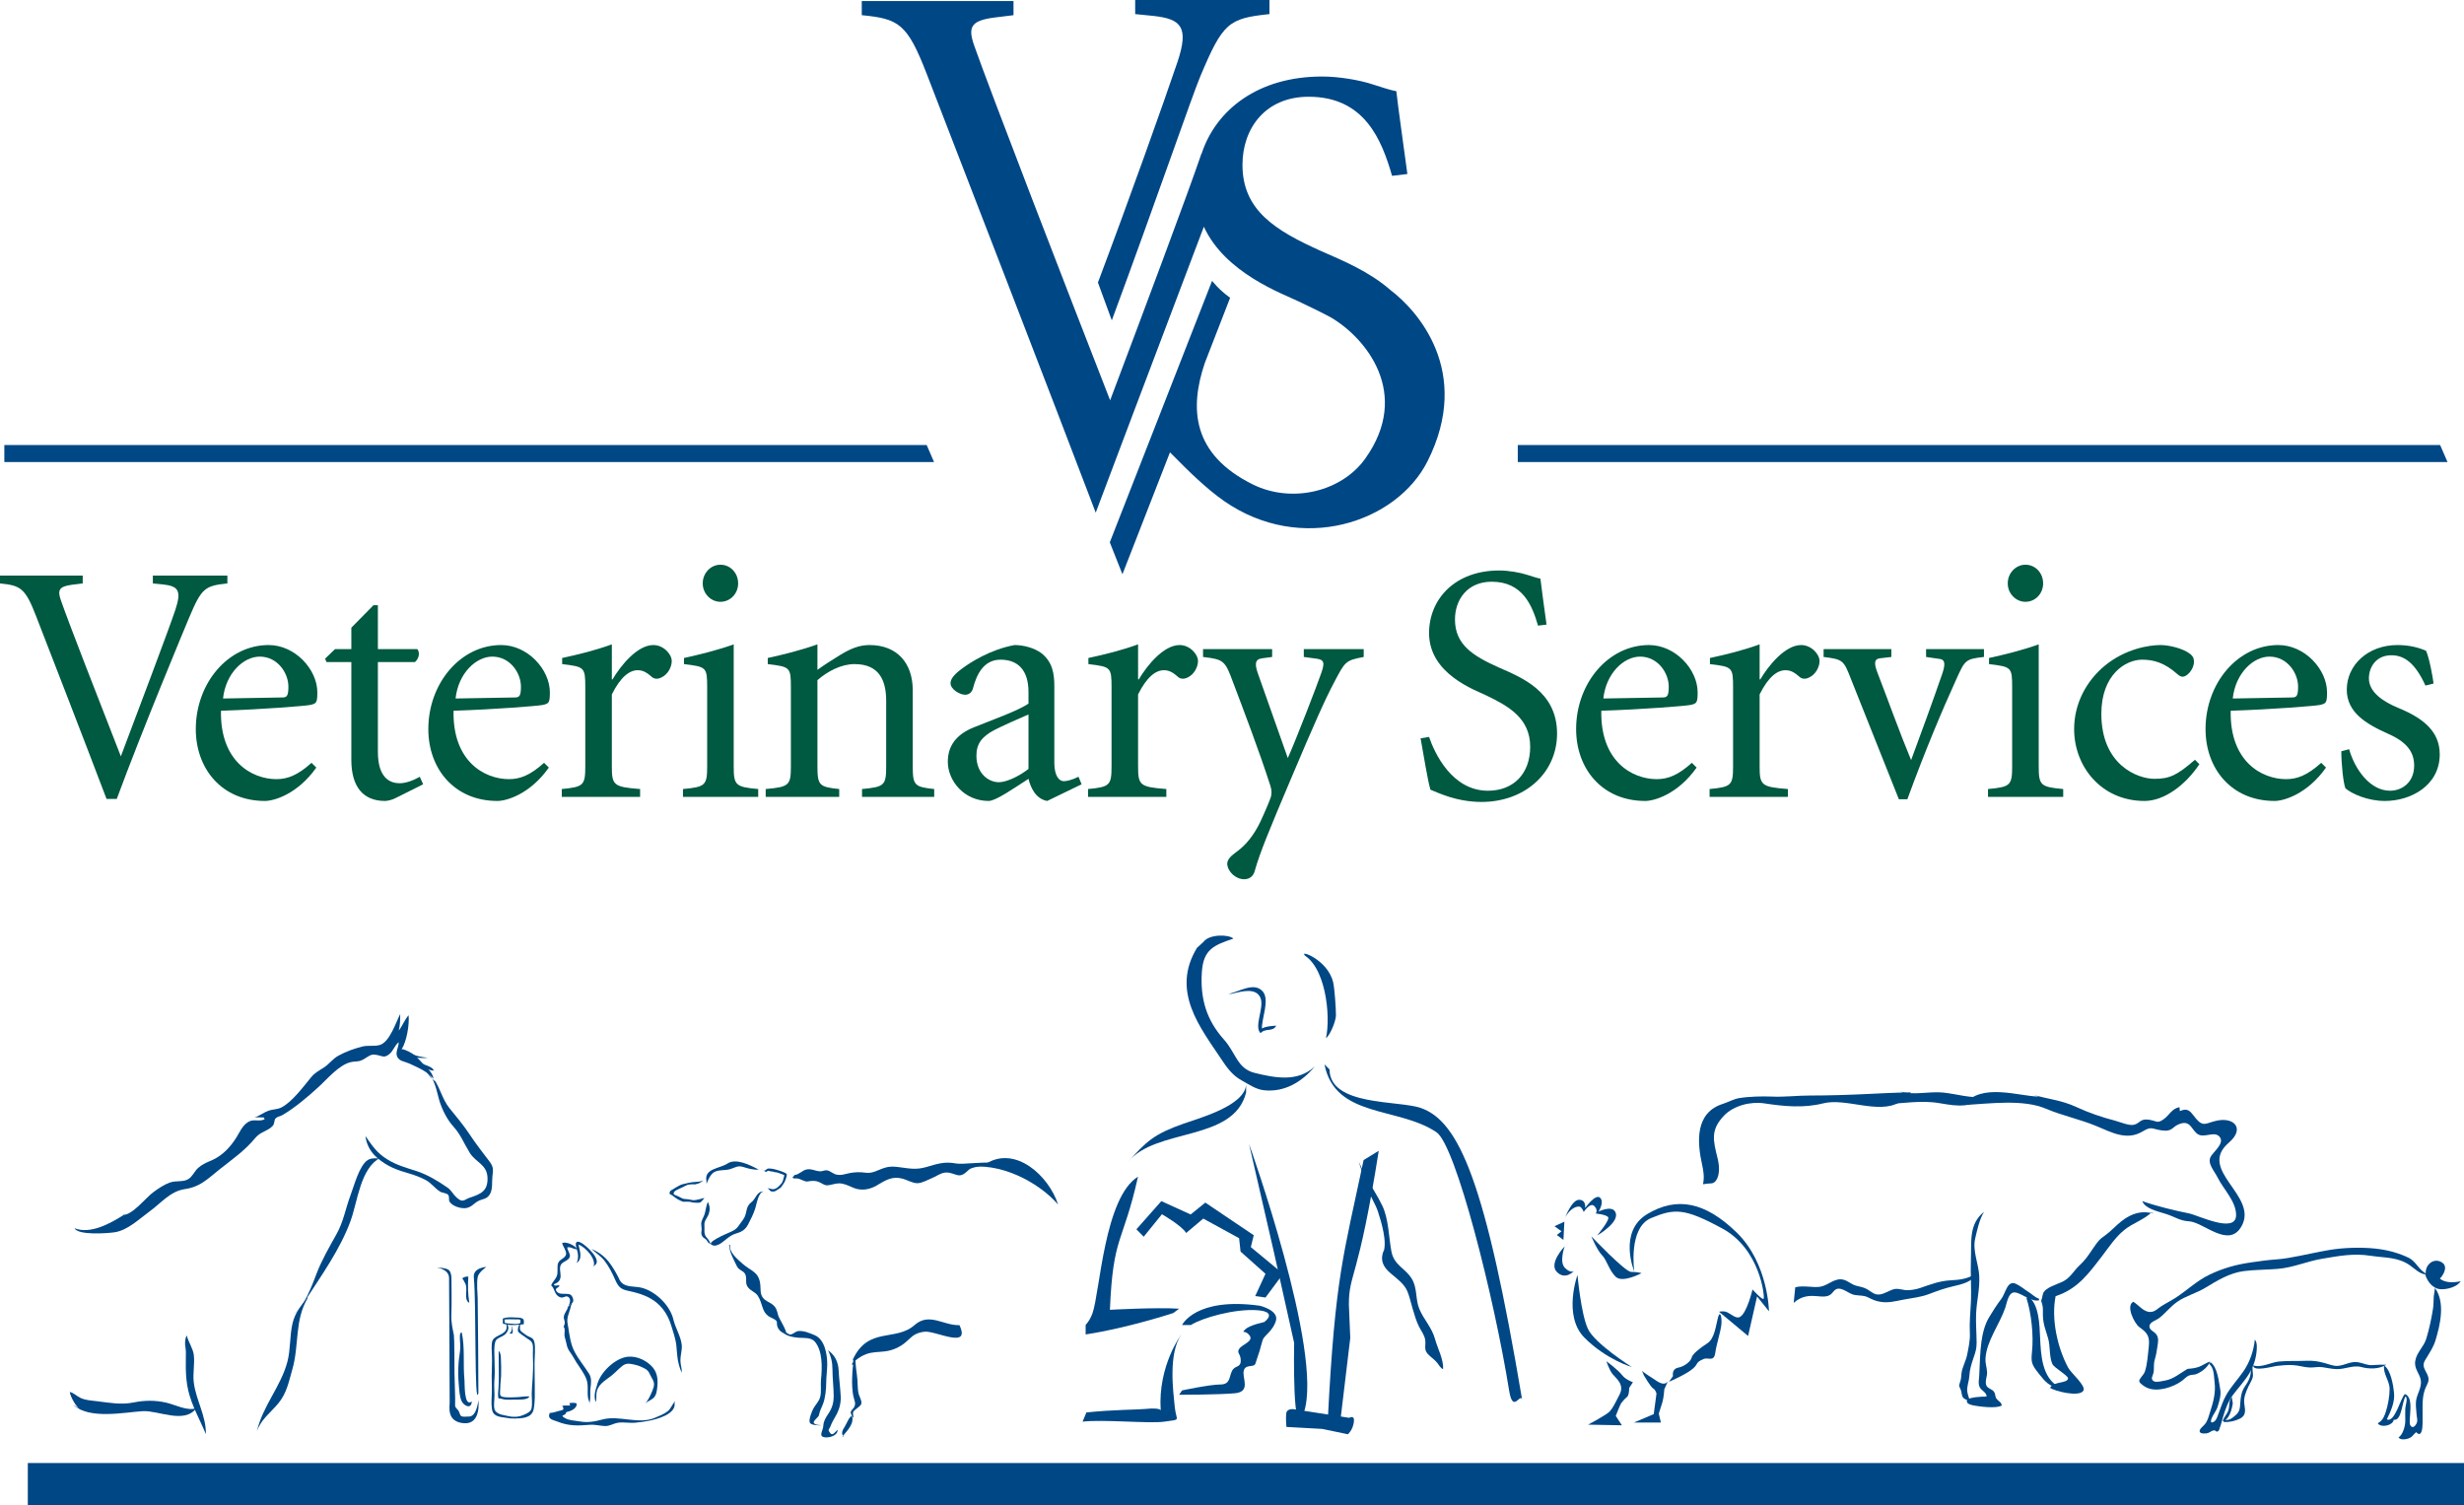 <?xml version="1.0" encoding="utf-8"?>
<!-- Generator: Adobe Illustrator 13.0.0, SVG Export Plug-In . SVG Version: 6.00 Build 14948)  -->
<!DOCTYPE svg PUBLIC "-//W3C//DTD SVG 1.1//EN" "http://www.w3.org/Graphics/SVG/1.1/DTD/svg11.dtd">
<svg version="1.1" id="Layer_1" xmlns="http://www.w3.org/2000/svg" xmlns:xlink="http://www.w3.org/1999/xlink" x="0px" y="0px"
	 width="720px" height="439.824px" viewBox="0 0 720 439.824" enable-background="new 0 0 720 439.824" xml:space="preserve">
<path fill="#004785" d="M320.824,82.555c9.318-24.73,19.311-52.818,23.25-64.457c3.412-10.219,1.07-12.549-6.986-13.443
	l-5.379-0.537V0h39.236v4.117c-11.998,1.266-13.617,2.51-20.238,18.277c-2.332,5.555-12.391,34.846-25.828,71.219L320.824,82.555z"
	/>
<path fill="#004785" d="M406.396,84.838c-6.262-5.514-14.166-8.756-20.23-11.42c-13.613-6.084-23.107-12-23.107-25.258
	c0-10.572,6.625-19.891,19.344-19.891c16.312,0,21.322,12.541,24.369,23.113l4.475-0.537c-1.432-10.75-2.512-17.914-3.227-24.191
	c-1.971-0.355-4.477-1.248-6.803-1.963c-3.77-1.262-9.865-2.332-14.875-2.332c-18.678,0-30.973,9.658-35.225,22.545l-0.057,0.01
	c-3.943,11.643-17.354,47.342-26.672,72.062c-13.08-33.504-35.037-90.33-39.699-103.592c-1.971-5.551-0.889-7.342,5.732-8.238
	l5.732-0.713V0.303h-44.338v4.131c10.75,1.072,13.258,2.322,18.992,17.191c7.705,19.889,37.189,96.113,49.371,128.178
	c0,0,19.812-52.537,31.598-83.561c6.213,13.584,22.973,19.545,27.756,21.865c3.072,1.484,6.285,2.977,9.359,4.645
	c10.258,5.998,23.584,22.275,10.057,41.24c-6.955,9.766-21.564,13.182-32.908,7.547c-17.652-8.779-18.523-22.08-13.992-35.459
	l7.406-19.068c-3.355-2.385-5.27-4.953-5.27-4.953l-29.893,76.416l3.695,9.326l13.889-35.625c0.49,0.5,0.992,0.996,1.482,1.477
	c3.457,3.529,9.098,9.113,14.277,12.717c22.568,15.713,50.502,6.338,59.523-11.625C430.367,108.424,413.949,90.562,406.396,84.838z"
	/>
<path fill="#005941" d="M31.129,233.445c-6.758-17.807-16.307-42.371-20.586-53.414c-3.182-8.256-4.574-8.953-10.543-9.549v-2.285
	h24.172v2.285l-3.182,0.393c-3.684,0.504-4.277,1.5-3.184,4.582c2.586,7.359,10.246,26.959,17.508,45.553
	c5.172-13.727,13.729-36.303,15.912-42.764c1.891-5.68,0.891-6.967-3.584-7.469l-2.979-0.295v-2.285h21.781v2.285
	c-6.664,0.697-7.557,1.396-11.238,10.145c-1.297,3.086-13.631,32.627-21.084,52.818H31.129z"/>
<path fill="#005941" d="M65.17,204.105c0.797-7.365,5.969-12.236,10.738-12.236c5.18,0,8.363,4.771,8.363,8.754
	c0,2.686-0.406,3.182-1.795,3.182L65.17,204.105z M91.029,222.902c-3.98,3.578-6.953,4.775-10.236,4.775
	c-7.168,0-16.512-5.172-16.223-19.99c12.338-0.404,24.67-1.402,26.064-1.693c1.793-0.404,2.094-0.598,2.094-3.678
	c0-6.672-6.473-13.828-14.234-13.828c-11.932,0-21.281,11.242-21.281,24.564c0,11.543,7.561,20.996,20.201,20.996
	c2.678,0,9.543-1.996,15.014-9.752L91.029,222.902z"/>
<path fill="#005941" d="M110.424,219.721c0,7.758,3.674,9.148,6.365,9.148c1.785,0,3.979-0.795,5.871-1.889l0.99,2.193l-8.15,4.074
	c-1,0.502-2.297,0.801-2.992,0.801c-6.359,0-9.846-4.086-9.846-12.033v-28.557h-7.264L95,192.463l2.889-2.781h4.773v-6.264
	l6.467-6.568h1.295v12.832h11.535c0.799,1.092,0.496,2.684-0.695,3.777h-10.84V219.721z"/>
<path fill="#005941" d="M133.121,204.105c0.797-7.365,5.973-12.236,10.744-12.236c5.178,0,8.357,4.771,8.357,8.754
	c0,2.686-0.402,3.182-1.793,3.182L133.121,204.105z M158.979,222.902c-3.971,3.578-6.963,4.775-10.236,4.775
	c-7.16,0-16.516-5.172-16.213-19.99c12.328-0.404,24.658-1.402,26.061-1.693c1.785-0.404,2.084-0.598,2.084-3.678
	c0-6.672-6.461-13.828-14.223-13.828c-11.938,0-21.289,11.242-21.289,24.564c0,11.543,7.561,20.996,20.193,20.996
	c2.682,0,9.551-1.996,15.02-9.752L158.979,222.902z"/>
<path fill="#005941" d="M178.785,223.895c0,5.572,0.5,6.068,8.258,6.668v2.289h-22.885v-2.289c6.373-0.6,6.867-1.096,6.867-6.668
	V200.92c0-5.973-0.199-6.068-6.758-6.865v-1.785c4.674-1,9.543-2.193,14.518-3.98v10.244h0.197
	c2.289-3.881,7.162-10.045,11.936-10.045c2.994,0,5.371,2.689,5.371,4.674c0,1.689-1.088,3.982-3.178,4.875
	c-1.098,0.496-1.988,0.297-2.484-0.1c-1.4-1.197-2.494-2.094-4.279-2.094c-2.393,0-4.973,1.895-7.562,7.064V223.895z"/>
<path fill="#005941" d="M214.396,223.895c0,5.572,0.496,6.068,7.158,6.668v2.289h-21.986v-2.289c6.566-0.6,7.072-1.096,7.072-6.668
	V200.92c0-5.973-0.207-6.068-6.775-6.865v-1.785c4.582-1,9.457-2.193,14.531-3.98V223.895z M215.689,170.482
	c0,2.986-2.291,5.371-5.18,5.371c-2.775,0-5.168-2.385-5.168-5.371c0-3.086,2.393-5.467,5.168-5.467
	C213.398,165.016,215.689,167.396,215.689,170.482z"/>
<path fill="#005941" d="M238.863,195.74c1.887-1.385,4.076-2.777,6.662-4.371c2.979-1.789,5.471-2.881,8.555-2.881
	c8.156,0,12.633,5.367,12.633,13.227v22.18c0,5.572,0.496,6.068,6.268,6.668v2.289h-21.088v-2.289
	c6.566-0.6,7.057-1.096,7.057-6.668v-19.098c0-5.768-1.885-10.742-9.246-10.742c-3.881,0-7.85,2.086-10.84,4.684v25.156
	c0,5.572,0.492,6.068,6.361,6.668v2.289H223.74v-2.289c6.867-0.6,7.363-1.096,7.363-6.668V200.92c0-5.973-0.205-6.068-6.756-6.865
	v-1.785c4.566-1,9.441-2.193,14.516-3.98V195.74z"/>
<path fill="#005941" d="M300.533,224.695c-2.689,2.09-6.369,3.875-8.65,3.875c-2.988,0-6.566-2.486-6.566-7.756
	c0-3.588,1.688-5.566,5.172-7.461c1.881-0.996,7.852-3.678,10.045-4.582V224.695z M316.049,229.174l-0.896-2.193
	c-1.789,0.896-3.477,1.293-4.283,1.293c-1.479,0-2.785-1.688-2.785-5.371v-22.379c0-3.578-0.488-7.064-3.773-9.65
	c-1.99-1.488-5.07-2.385-7.857-2.385c-7.062,1.297-12.93,5.07-15.316,6.863c-2.189,1.594-3.391,2.982-3.391,4.279
	c0,1.785,2.693,3.381,4.281,3.381c1.1,0,1.992-0.695,2.291-1.9c1.094-4.166,3.182-8.346,8.051-8.346c5.27,0,8.164,3.277,8.164,9.449
	v3.375c-2.986,2.098-11.143,4.979-16.018,6.963c-5.172,2.094-7.557,5.48-7.557,10.049c0,5.473,4.674,11.447,11.936,11.447
	c2.09,0,7.461-3.789,11.639-6.467c0.592,2.484,2.08,5.863,5.467,6.467L316.049,229.174z"/>
<path fill="#005941" d="M332.557,223.895c0,5.572,0.494,6.068,8.258,6.668v2.289h-22.877v-2.289c6.363-0.6,6.863-1.096,6.863-6.668
	V200.92c0-5.973-0.203-6.068-6.764-6.865v-1.785c4.676-1,9.547-2.193,14.52-3.98v10.244h0.201
	c2.293-3.881,7.16-10.045,11.939-10.045c2.986,0,5.365,2.689,5.365,4.674c0,1.689-1.092,3.982-3.176,4.875
	c-1.098,0.496-1.99,0.297-2.494-0.1c-1.381-1.197-2.486-2.094-4.279-2.094c-2.381,0-4.967,1.895-7.557,7.064V223.895z"/>
<path fill="#005941" d="M371.73,191.971l-2.977,0.395c-2.195,0.301-2.09,1.887-1.098,4.68l8.652,24.469
	c2.484-5.57,8.561-21.287,9.75-24.773c1.092-3.082,0.9-3.975-1.389-4.277l-3.688-0.492v-2.289h17.506v2.289
	c-5.371,0.992-5.463,1.393-8.553,7.256c-2.686,4.975-6.268,13.131-12.627,28.154c-6.57,15.51-9.156,21.781-10.645,27.055
	c-0.496,1.982-1.994,2.486-3.09,2.486c-2.486,0-4.867-2.189-4.971-4.578c0.104-1.393,1.195-2.281,2.785-3.486
	c2.789-1.984,5.07-4.967,6.859-8.652c1.4-2.982,2.689-6.064,3.094-7.256c0.289-0.896,0.289-2.09-0.107-3.283
	c-3.379-10.541-8.057-22.684-10.939-30.34c-2.289-6.164-2.588-6.66-8.752-7.355v-2.289h20.188V191.971z"/>
<path fill="#005941" d="M417.584,215.348c1.596,4.67,6.668,15.711,17.209,15.711c7.561,0,12.34-5.078,12.34-12.834
	c0-8.453-6.477-11.939-12.832-15.016c-3.287-1.59-16.717-6.264-16.717-18.203c0-9.85,7.469-18.303,20.494-18.303
	c2.787,0,6.164,0.602,8.262,1.293c1.289,0.4,2.682,0.889,3.781,1.09c0.393,3.48,0.988,7.459,1.789,13.432l-2.488,0.299
	c-1.699-5.871-4.479-12.834-13.533-12.834c-7.064,0-10.736,5.174-10.736,11.041c0,7.365,5.266,10.646,12.83,14.029
	c6.564,2.885,17.002,6.967,17.002,19.303c0,11.533-9.445,19.98-22.076,19.98c-3.582,0-6.961-0.691-9.453-1.484
	c-2.486-0.799-4.275-1.6-5.463-2.088c-0.801-2.586-1.902-9.654-2.887-15.025L417.584,215.348z"/>
<path fill="#005941" d="M468.506,204.105c0.805-7.365,5.973-12.236,10.746-12.236c5.176,0,8.365,4.771,8.365,8.754
	c0,2.686-0.412,3.182-1.793,3.182L468.506,204.105z M494.373,222.902c-3.979,3.578-6.959,4.775-10.242,4.775
	c-7.168,0-16.512-5.172-16.213-19.99c12.332-0.404,24.67-1.402,26.055-1.693c1.793-0.404,2.09-0.598,2.09-3.678
	c0-6.672-6.469-13.828-14.221-13.828c-11.938,0-21.287,11.242-21.287,24.564c0,11.543,7.561,20.996,20.203,20.996
	c2.67,0,9.541-1.996,15.008-9.752L494.373,222.902z"/>
<path fill="#005941" d="M514.176,223.895c0,5.572,0.496,6.068,8.258,6.668v2.289h-22.877v-2.289c6.359-0.6,6.863-1.096,6.863-6.668
	V200.92c0-5.973-0.195-6.068-6.764-6.865v-1.785c4.672-1,9.549-2.193,14.52-3.98v10.244h0.197
	c2.289-3.881,7.158-10.045,11.943-10.045c2.977,0,5.369,2.689,5.369,4.674c0,1.689-1.092,3.982-3.189,4.875
	c-1.088,0.496-1.988,0.297-2.48-0.1c-1.396-1.197-2.486-2.094-4.275-2.094c-2.393,0-4.979,1.895-7.564,7.064V223.895z"/>
<path fill="#005941" d="M554.863,233.545l-14.031-35.211c-2.09-5.371-2.289-5.668-7.961-6.363v-2.289h19.799v2.289l-3.383,0.395
	c-1.293,0.197-1.889,0.896-0.799,3.879c3.189,8.256,6.672,18.006,9.953,25.861c2.984-8.055,6.271-17.012,9.148-25.365
	c0.992-2.984,0.596-3.975-0.695-4.178l-4.08-0.592v-2.289h16.914v2.289c-5.471,0.592-5.57,0.992-8.061,6.463
	c-4.078,8.957-9.053,20.691-14.324,35.111H554.863z"/>
<path fill="#005941" d="M595.729,223.895c0,5.572,0.504,6.068,7.156,6.668v2.289h-21.973v-2.289c6.561-0.6,7.057-1.096,7.057-6.668
	V200.92c0-5.973-0.191-6.068-6.76-6.865v-1.785c4.574-1,9.441-2.193,14.52-3.98V223.895z M597.018,170.482
	c0,2.986-2.285,5.371-5.172,5.371c-2.777,0-5.166-2.385-5.166-5.371c0-3.086,2.389-5.467,5.166-5.467
	C594.732,165.016,597.018,167.396,597.018,170.482z"/>
<path fill="#005941" d="M642.678,223.307c-4.086,6.16-10.342,10.742-16.021,10.742c-12.625,0-20.578-10.041-20.578-20.996
	c0-7.463,3.574-14.115,9.053-18.602c5.959-4.871,12.828-5.963,16.205-5.963c2.281,0,6.562,0.896,8.758,2.689
	c0.695,0.596,1,1.188,1,2.186c0,2.193-1.994,4.375-3.289,4.375c-0.402,0-0.801-0.105-1.494-0.693
	c-3.877-3.486-7.156-4.279-10.346-4.279c-4.875,0-11.934,4.379-11.934,15.814c0,15.02,10.65,19.002,15.512,19.002
	c4.387,0,6.562-0.996,11.842-5.566L642.678,223.307z"/>
<path fill="#005941" d="M652.424,204.105c0.801-7.365,5.975-12.236,10.738-12.236c5.174,0,8.359,4.771,8.359,8.754
	c0,2.686-0.4,3.182-1.787,3.182L652.424,204.105z M678.281,222.902c-3.975,3.578-6.963,4.775-10.24,4.775
	c-7.16,0-16.518-5.172-16.213-19.99c12.334-0.404,24.674-1.402,26.049-1.693c1.801-0.404,2.105-0.598,2.105-3.678
	c0-6.672-6.471-13.828-14.232-13.828c-11.938,0-21.273,11.242-21.273,24.564c0,11.543,7.551,20.996,20.186,20.996
	c2.678,0,9.545-1.996,15.016-9.752L678.281,222.902z"/>
<path fill="#005941" d="M686.438,218.93c1.607,5.766,6.072,12.129,11.939,12.129c3.582,0,7.061-2.488,7.061-7.355
	c0-4.082-2.287-6.973-7.758-9.348c-6.459-2.891-11.93-6.271-11.93-12.832c0-7.168,6.164-13.035,14.816-13.035
	c3.576,0,6.363,0.797,8.361,1.689c0.992,2.285,1.979,7.859,2.184,9.553l-2.381,0.6c-2.99-6.574-6.18-8.855-9.953-8.855
	c-4.482,0-6.564,3.473-6.564,6.76c0,4.082,4.275,6.859,8.654,8.652c7.26,2.984,12.043,6.867,12.043,13.527
	c0,9.148-8.467,13.635-16.021,13.635c-5.072,0-9.646-2.092-11.535-3.689c-0.605-1.49-1.201-6.961-1.201-10.834L686.438,218.93z"/>
<polygon fill="#004785" points="1.268,130.039 270.783,130.039 272.936,135.014 1.268,135.014 "/>
<polygon fill="#004785" points="443.506,130.039 713.023,130.039 715.186,135.014 443.506,135.014 "/>
<rect x="8.127" y="427.508" fill="#004785" width="711.873" height="12.316"/>
<path fill="#004785" d="M117.359,306.596c1.438-2.184,2.312-7.137,2.037-9.922c-1.141,1.24-1.781,3.105-2.885,4.461
	c0.418-1.59,0.416-3.1,0.441-4.836c-1.271,2.398-3.057,8.227-6.014,9.07c-1.525,0.436-3.492,0.021-5.133,0.453
	c-2.338,0.617-4.576,1.379-6.896,2.645c-1.771,0.967-2.664,2.459-4.348,3.527c-1.486,0.951-2.545,1.439-3.732,2.893
	c-2.207,2.699-5.604,7.266-8.697,8.768c-1.17,0.57-2.512,0.473-3.74,0.926c-1.406,0.523-2.545,1.488-3.973,1.928
	c0.418-0.016,1.891-0.018,2.695,0.031c0.057,0.201,0.125,0.365,0.211,0.527c-1.746,0.83-3.258-0.275-4.934,0.871
	c-1.66,1.135-2.332,2.857-3.266,4.365c-1.811,2.92-4.219,5.465-7.355,6.793c-1.393,0.588-2.684,1.145-3.857,2.168
	c-1.053,0.928-1.625,2.434-2.785,3.217c-1.562,1.049-3.586,0.379-5.57,1.096c-1.633,0.592-3.27,1.707-4.689,2.742
	c-2.24,1.607-6.244,6.881-8.99,6.678c0.051,0.025,0.1,0.061,0.145,0.096c-3.803,2.432-9.648,5.631-14.236,3.82
	c1.041,2.111,9.58,1.48,11.66,1.176c3.842-0.553,7.17-3.857,10.158-6.016c3.422-2.467,6.131-5.98,10.377-6.598
	c4.498-0.645,6.594-2.912,10.076-5.689c3.789-3.037,7.332-5.387,10.549-9.275c1.512-1.836,3.664-1.979,5.078-3.516
	c0.57-0.602,0.416-1.672,0.766-2.09c0.59-0.688,1.273-0.604,2.08-1.07c3.705-2.18,7.191-5.158,10.379-8.051
	c2.658-2.398,6.076-6.596,9.572-7.41c1.643-0.377,2.25,0.049,3.893-0.916c1.713-0.99,1.932-1.559,3.932-1.154
	c1.551,0.318,1.965,0.91,3.475-0.297c1.123-0.9,1.592-2.594,2.709-3.459c0.086,1.432-1.117,2.945-0.375,4.344
	c0.666,1.262,2.254,1.305,3.529,1.902c2.789,1.309,4.969,2.152,7.068,4.426c-0.475-2.143-1.996-3.061-3.389-4.676
	c-1.721-1.98-3.023-3.076-5.545-3.947"/>
<path fill="#004785" d="M119.852,307.637c1.367,0.936,3.432,1.27,5.131,1.445c-0.986,0.131-2.473,0.113-3.494-0.127
	c0.693,2.451,4.312,1.938,5.328,3.883c-2.508-0.021-5.807-2.465-6.758-4.783"/>
<path fill="#004785" d="M126.898,315.514c1.748,2.504,2.387,5.742,4.395,8.244c2.061,2.564,4.146,5.006,5.963,7.76
	c1.84,2.812,3.834,5.289,5.857,7.984c1.191,1.578,0.969,2.531,0.781,4.189c-0.186,1.637,0.105,3.699-0.676,5.145
	c-0.887,1.646-2.119,1.412-3.473,2.117c-1.35,0.703-2.096,2.014-3.938,2.092c-1.494,0.041-3.57-0.627-4.4-1.836
	c-0.438-0.627,0.076-1.471-0.516-2.125c-0.426-0.475-1.674-0.496-2.285-0.875c-1.502-0.93-2.627-2.576-4.25-3.412
	c-1.492-0.787-3.119-1.404-4.773-1.885c-3.502-1.01-6.355-2.002-9.318-4.543c-2.01-1.725-3.174-3.904-3.484-6.406
	c2.145,3.037,3.295,4.875,6.391,6.816c2.66,1.666,5.514,2.441,8.545,3.42c3.076,1.002,6.207,2.848,8.953,4.766
	c1.359,0.941,1.623,1.963,2.807,3.004c1.836,1.637,2.111,0.564,3.828-0.006c3.17-1.047,5.301-1.918,5.15-5.848
	c-0.15-3.869-3.416-4.406-5.189-7.256c-1.727-2.773-2.611-5.283-4.771-7.66c-1.898-2.098-3.338-5.023-4.137-7.682
	c-0.689-2.326-1.4-6.816-3.656-8.105c0.756,0.893,1.438,1.828,2.4,2.516"/>
<path fill="#004785" d="M111.146,338.312c-5.859,3.033-6.625,12.74-8.707,18.451c-3.027,8.303-8.559,15.99-13.318,23.377
	c-0.848,1.309-2.082,3.154-3.449,3.898c3.199-1.992,5.588-8.617,6.873-11.982c1.469-3.826,3.768-7.83,5.748-11.352
	c2.156-3.852,2.646-7.537,4.197-11.629c1.025-2.711,2.496-8.475,4.961-10.094c1.125-0.74,2.803-0.461,4.104-0.461"/>
<path fill="#004785" d="M90.004,379.143c-4.043,6.672-2.482,13.838-4.623,21.158c-1.014,3.52-1.592,6.775-4.041,9.75
	c-2.256,2.736-5.125,4.73-6.273,8.203c1.662-7.387,7.006-13.078,8.922-20.383c0.934-3.564,0.637-7.451,1.465-11.055
	c0.783-3.4,2.414-4.988,4.34-7.674"/>
<path fill="#004785" d="M54.35,393.035c0,4.467-0.367,8.967,0.668,13.318c1.082,4.576,3.432,8.545,5.146,12.732
	c0.07-5.42-2.846-9.799-3.535-15.064c-0.35-2.693,0.332-5.449,0-8.1c-0.234-1.912-1.58-3.721-2.066-5.711
	c-0.904,1.814-0.219,3.4-0.424,5.307"/>
<path fill="#004785" d="M21.391,410.449c4.592,4.441,14.934,2.238,20.316,1.906c4.525-0.27,12.223,3.861,15.674-0.896
	c-2.512,0.992-6.268-1.018-8.791-1.592c-3.258-0.73-6.307-0.711-9.578-0.049c-3.57,0.715-6.953,0.1-10.574-0.357
	c-1.773-0.23-3.445-0.256-5.021-1.029c-1.086-0.541-1.803-1.377-3.033-1.693c0.174,1.422,2.037,4.844,3.498,5.365"/>
<path fill="#004785" d="M196.895,386.18c-0.73-4.586-5.652-9.316-10.133-10.035c-1.648-0.262-3.781-0.057-5.102-1.303
	c-0.531-0.512-0.789-1.27-1.117-1.893c-0.779-1.488-1.664-2.973-2.715-4.295c-1.326-1.664-3.104-2.9-5.008-3.719
	c1.295,1.219,2.771,2.098,3.881,3.553c1.287,1.693,2.242,3.611,3.098,5.553c0.926,2.098,1.664,2.727,3.9,3.184
	c2.186,0.447,4.367,1.082,6.301,2.152c3.125,1.734,5.117,4.57,6.139,7.965c0.506,1.678,1.291,3.904,1.49,5.795
	c0.211,1.984,0.223,3.865,0.785,5.814c0.199,0.688,0.459,1.514,0.836,2.127c0.014-1.195-0.432-2.344-0.432-3.59
	c-0.004-1.471,0.521-2.959,0.402-4.375c-0.213-2.514-1.879-5.086-2.428-7.467"/>
<path fill="#004785" d="M173.633,369.846c2.691-1.453-2.482-6.016-3.836-6.715c-1.828-0.945-1.711,0.535-1.26,1.893
	c0.451,1.342,0.557,2.682-0.035,4.035c1.885-1.311,0.857-3.664,0.535-5.359c1.861,0.506,5.568,4.424,4.279,6.578"/>
<path fill="#004785" d="M168.408,364.729c-0.65-0.902-3.061-2.039-4.145-1.48c0.193,0.922,1.27,2.246,1.158,3.189
	c-0.146,1.211-1.785,1.455-2.27,2.516c-0.516,1.133,0.014,2.691-0.432,3.883c-0.373,0.998-1.316,1.779-1.662,2.75
	c1.154,1.006,0.887,2.992,2.781,3.527c0.926,0.252,1.457-0.68,2.246-0.113c0.801,0.582,0.473,1.758,0.092,2.467
	c1.031-0.521,1.639-1.062,1.191-2.225c-0.428-1.109-1.018-1.141-2.059-1.174c-0.812-0.023-1.934,0.104-2.531-0.559
	c-0.955-1.066,0.293-1.074,0.734-1.797c-0.553-0.432-1.291,0.375-1.701-0.396c1.277-0.512,1.986-1.127,2.002-2.48
	c0.01-1.105-0.457-2.381,0.107-3.309c0.602-0.992,2.268-1.113,2.594-2.324c0.211-0.795-0.699-1.809-0.76-2.676
	c0.889-0.371,1.926,0.635,2.971,0.521"/>
<path fill="#004785" d="M166.164,381.48c-0.203,1.176-1.275,2.084-1.412,3.289c-0.066,0.615,0.205,0.898,0.264,1.508
	c0.053,0.574-0.115,0.857-0.33,1.475c0.576,0.24,0.129,2.129,0.303,2.803c0.223,0.84,0.459,1.654,0.646,2.559
	c0.162,0.803,0.58,1.525,1.092,2.213c0.656,0.891,1.062,1.766,1.658,2.707c1.031,1.615,2.334,3.246,2.984,5.027
	c0.656,1.797,0.16,3.668,0.479,5.504c0.115,0.68,0.635,1.211,0.207,1.926c0.678-1.367,0.293-3.393,0.492-4.893
	c0.182-1.402,0.383-2.916-0.404-4.158c-1.4-2.232-2.998-4.1-4.242-6.439c-1.129-2.125-1.441-4.555-1.818-6.93
	c-0.23-1.463-0.506-2.02-0.129-3.49c0.238-0.945,0.709-2.016,0.871-2.973c0.037-0.191,0.246-0.51,0.285-0.758
	c-0.707,0.27-0.998,1.053-1.477,1.592"/>
<path fill="#004785" d="M174.381,405.062c0.713-3.621,4.633-7.508,8.104-8.428c2.686-0.723,5.729,0.471,7.67,2.316
	c1.842,1.75,2.17,3.803,1.918,6.24c-0.133,1.281-0.25,2.592-1.256,3.422c-0.711,0.588-1.648,0.896-2.336,1.523
	c0.863-0.762,1.67-2.594,2.121-3.688c0.646-1.561,0.748-2.328-0.105-3.732c-0.705-1.154-0.779-2.111-2.027-2.777
	c-0.992-0.531-1.992-0.963-3.121-1.197c-1.533-0.312-2.367-0.504-3.6,0.475c-1.092,0.871-1.988,1.906-3.092,2.771
	c-2.031,1.602-4.27,2.674-4.385,5.512c-0.025,0.717,0.029,1.631-0.236,2.232c-0.617-2.195-0.037-3.422,0.559-5.42"/>
<path fill="#004785" d="M197.107,409.967c0.555,3.277-5.236,4.762-7.547,5.209c-1.32,0.254-2.623,0.436-3.949,0.553
	c-1.637,0.162-3.336-0.229-4.959,0c-1.482,0.211-2.457,1.055-4.02,0.967c-1.582-0.09-2.846-0.486-4.463-0.344
	c-3.307,0.291-6.07,0.34-9.176-0.914c-1.43-0.574-3.141-0.67-2.359-2.566c0.924,0.025,1.799-0.393,2.674-0.58
	c1.072-0.221,1.818-0.336,0.959-1.471c0.734-0.201,1.549-0.078,2.314-0.117c-0.088-0.17-0.068-0.523-0.193-0.715
	c0.775-0.061,1.379-0.17,2.111,0.109c0.189,1.549-1.893,2.314-3.064,2.562c-0.027,1.219-2.189,0.631-0.348,1.715
	c1.26,0.74,2.801,0.705,4.197,0.963c2.393,0.439,4.457,0.074,6.695-0.539c4.912-1.346,10.479,1.52,15.316-0.471
	c1.268-0.531,2.697-1.096,3.793-1.928c1.018-0.783,1.354-2.199,2.234-2.959"/>
<path fill="#004785" d="M127.635,370.377c0,0,3.568,0.447,3.584,3.082c0.016,2.637,0.201,34.877,0.178,36.309
	c-0.021,1.432-0.887,5.775,4.225,6.115c5.113,0.334,4.162-6.76,4.162-6.76s-0.396,4.699-2.658,4.797
	c-2.264,0.107-2.457,0.15-2.828-0.971c-0.504-1.545-1.459-1.24-1.309-2.764c0.1-1.09-0.182-7.031-0.186-9.033
	c-0.008-1.998-0.014-10.07-0.178-11.062c-0.162-0.996-0.871-3.4-0.732-6.012c0.141-2.598,0.023-10.533,0.023-10.533
	s0.039-1.51-0.65-2.318C130.578,370.426,127.635,370.377,127.635,370.377z"/>
<path fill="#004785" d="M142.133,370.207c0,0-3.961,0.188-3.676,3.047c0.768,7.873,0.119,38.928,1.334,33.793
	c0.057-0.234-0.172-26.564-0.207-27.773c-0.031-1.205-0.369-4.514,0.037-6.221C139.943,371.684,142.133,370.207,142.133,370.207z"/>
<path fill="#004785" d="M135.018,373.602c0.521-0.457,1.193-0.645,1.826-0.561c-0.156,2.473-0.129,5.23,0.291,7.639
	c-1.27-0.488-0.889-2.674-0.867-3.777c0.027-1.607-0.332-1.846-0.998-3.135"/>
<path fill="#004785" d="M134.49,389.58c-0.285,1.375,0.068,2.908,0,4.309c-0.064,1.41-0.375,2.807-0.479,4.217
	c-0.154,2.125-0.148,4.357,0.051,6.512c0.133,1.414,0.203,3.5,0.828,4.818c0.682,1.432,2.893,2.43,2.965,0.088
	c-2.307,1.814-2.039-5.275-2.127-6.176c-0.475-4.684,0.182-9.363-0.801-13.994"/>
<path fill="#004785" d="M146.994,385.246c1.152-0.375,2.232-0.328,3.449-0.266c0.676,0.033,1.301,0,1.922,0.191
	c0.895,0.291,0.736,0.893,0.67,1.775c-0.775,0.213-2.5,0.109-2.789,0.213c0.145-0.057,1.758-0.475,1.848-0.613
	c-0.039,0.053-0.016-0.766,0-0.75c-0.244-0.4-0.91-0.234-1.385-0.264c-1.24-0.062-2.447-0.049-3.746,0.094"/>
<path fill="#004785" d="M146.963,385.523c-0.092,0.309,0.045,0.844-0.055,1.215c1.414,0.539,3.598,0.639,5.096,0.146
	c-0.711,0.076-1.646-0.004-2.375-0.078c-0.605-0.057-1.549-0.047-2.107-0.27c-0.117-0.357-0.07-0.756-0.092-1.141
	c-0.16-0.047-0.299,0-0.398,0.057"/>
<path fill="#004785" d="M152.021,386.816c0,0.531-0.168,1.205-0.053,1.701c0.137,0.588,1.096,1.07,1.559,1.449
	c1.088,0.902,2.211,0.641,2.6,2.115c0.41,1.572,0.066,4.693,0.066,6.328c0,2.096,0.066,4.236,0.066,6.32
	c0,2.271,0.127,4.902-0.336,7.121c-0.572,2.689-3.74,2.602-5.773,2.658c1.281-0.652,4.762-1.277,5.135-2.85
	c0.322-1.35,0.09-2.982,0.09-4.379c0-2.402,0.592-5.938,0.342-10.898c-0.053-1,0.168-2.82-0.141-3.756
	c-0.33-0.992-1.201-1.184-1.982-1.836c-0.43-0.367-0.934-0.559-1.348-0.955c-0.289-0.264-0.688-0.422-0.844-0.752
	c-0.242-0.543,0.113-2.027,0.619-2.332"/>
<path fill="#004785" d="M147.984,386.961c0.246,1.457-0.141,2.076-1.338,2.801c-0.84,0.494-2.365,1.006-2.746,1.998
	c-0.389,1.023-0.197,3.297-0.152,4.365c0.092,1.986-0.07,4.018-0.07,6.016c0,2.076,0.115,3.879,0,5.945
	c-0.057,1.102-0.18,3.547,0.346,4.58c0.783,1.539,2.957,1.404,4.445,1.709c1.354,0.283,3.039,0.07,4.307-0.395
	c0.344-0.123,0.711-0.252,1.072-0.287c-1.6,0.178-3.547,0.531-5.178,0.139c-1.311-0.314-3.088-0.393-3.965-1.576
	c-0.639-0.869-0.16-3.537-0.209-4.613c-0.068-1.633-0.135-3.309,0.006-4.939c0.148-1.715,0-3.49,0-5.227
	c0-1.711-0.262-3.914,0.266-5.523c0.33-0.977,1.928-1.277,2.738-1.969c0.848-0.719,1.525-2.111,0.623-3.094"/>
<path fill="#004785" d="M145.711,394.887c0,2.488,0.057,4.947,0.057,7.463c0,1.133-0.033,2.273-0.117,3.4
	c-0.068,0.852-0.219,2.055,0.008,2.871c0.682-0.039,1.326,0.314,2.02,0.354c0.838,0.053,1.713,0.043,2.559,0
	c0.873-0.043,4.105,0.248,4.445-0.943c-1.363-0.098-2.732,0.26-4.098,0.26c-0.818,0-1.699,0.082-2.852,0
	c-0.527-0.039-1.377-0.121-1.549-0.617c-0.15-0.439,0-1.768,0-2.25c0-1.129,0.197-2.199,0.236-3.322
	c0.064-1.807,0.018-3.539-0.057-5.326c-0.037-0.785-0.105-1.271-0.477-1.889"/>
<path fill="#004785" d="M149.562,387.574c0.098,0.852-0.037,1.736-0.797,2.119c0.283,0,0.572,0,0.852-0.01
	c0.451-0.451,0.039-1.432,0.076-2.037"/>
<path fill="#004785" d="M709.105,372.227c-2.303-1-2.99-3.516-5.201-4.656c-1.857-0.949-4.549-1.807-6.568-2.217
	c-4.168-0.873-9.197-0.9-13.457-0.512c-4.127,0.383-7.879,1.357-12.004,2.148c-2.041,0.396-4.393,0.863-6.533,1.006
	c-2.572,0.178-4.893,0.504-7.42,0.871c-4.531,0.652-8.219,1.658-12.357,3.635c-3.551,1.697-6.438,4.49-9.662,6.611
	c-1.434,0.943-2.986,1.701-4.414,2.619c-1.002,0.645-1.598,1.428-2.777,1.605c-2.166,0.328-3.695-1.949-5.348-2.951
	c-2.312,1.229,0.418,6.43,1.709,7.365c2.311,1.662,3.16,2.607,2.82,5.707c-0.242,2.223-0.434,5.361-1.18,7.43
	c-0.352,0.953-1.77,2.07-1.598,2.779c0.148,0.65,1.678,1.586,2.225,1.838c3.008,1.383,7.609-0.109,10.16-1.945
	c0.703-0.51,1.354-1.311,2.148-1.623c0.779-0.301,1.541-0.113,2.359-0.498c1.721-0.818,2.99-1.885,3.848-3.568
	c-0.936,0.17-2.424,1.283-3.537,1.615c-2.156,0.631-2.805,0.334-3.287,0.623c-1.855,1.121-3.99,2.846-6.102,3.246
	c-0.836,0.16-2.734,0.645-3.439,0.312c-1.385-0.648-0.291-1.73-0.16-2.807c0.146-1.279-0.084-2.26,0.316-3.596
	c0.393-1.336,0.592-2.516,0.785-3.92c0.168-1.225,0.422-2.199-0.271-3.326c-0.574-0.936-2.109-1.279-2.084-2.459
	c0.035-1.244,2.006-1.754,2.82-2.381c1.867-1.441,3.33-3.4,5.322-4.783c2.473-1.723,5.586-2.502,8.215-4.104
	c3.434-2.094,7.094-4.318,11.172-4.854c3.285-0.426,6.566-0.371,9.906-0.652c4.627-0.371,8.588-2.225,13.088-2.973
	c4.947-0.818,9.074-1.643,14.115-0.859c4.061,0.629,7.846,0.311,11.377,2.721c1.432,0.971,3.172,2.848,5.014,2.707"/>
<path fill="#004785" d="M711.525,376.371c3.078,4.252,1.488,10.875,0.145,15.277c-0.58,1.914-1.551,3.346-2.574,5.053
	c-0.547,0.887-1.078,1.592-0.852,2.664c0.16,0.76,0.893,1.854,1.17,2.58c0.691,1.768-0.344,2.572-0.932,4.354
	c-0.521,1.562-0.586,3.219-0.586,4.922c0,1.566,0.008,3.146,0,4.713c-0.023,1.336-0.24,4.33-1.885,2.547
	c-0.932,0.811-1.088,1.502-2.434,1.916c-0.836,0.256-2.146,0.391-2.711-0.354c1.326-0.84,1.98-3.4,1.98-4.865
	c-0.006-1.197-0.053-2.404,0-3.602c0.043-0.93,0.799-2.836,0.113-3.545c-1.076,1.318-1.098,7.297-3.5,6.84
	c-0.197,1.543-2.973,2.174-4.123,1.508c-0.982-0.559-0.27-0.496,0.383-1.141c0.746-0.723,1.08-1.65,1.41-2.611
	c0.666-1.98,1.143-4.754,1.143-6.812c-0.002-2.289-1.965-4.391-1.619-6.795c1.949,1.232,2.701,5.838,2.906,7.979
	c0.27,2.785-0.949,5.332-2.098,7.74c2.311,1.201,4.088-6.521,5.293-7.379c2.062,0.822,1.58,4.326,1.496,6.059
	c-0.035,0.75-0.291,2.516,0.088,3.111c0.627,0.971,1.365,0.248,1.762-0.512c0.496-0.949,0.084-1.82,0.035-2.812
	c-0.086-1.346-0.318-2.66-0.125-3.982c0.273-1.893,1.652-3.781,1.387-5.768c-0.295-2.176-2-3.33-1.645-5.727
	c0.369-2.521,2.498-4.145,3.225-6.539c0.871-2.857,1.559-6.066,1.994-8.951c0.16-1.098,0.109-2.252,0.199-3.375
	c0.096-1.088,0.393-2.088,0.354-3.193"/>
<path fill="#004785" d="M708.828,372.148c-0.209-2.303,1.91-4.471,4.229-3.516c2.486,1.029,1.203,3.594-0.104,5.014
	c1.68,1.301,4.125,1.174,6.072,0.748c-1.014,1.637-3.83,2.373-5.623,2.338c-2.398-0.041-3.957-2.041-4.688-4.113"/>
<path fill="#004785" d="M697.336,398.777c-2.215,1.332-4.975,1.318-7.385,0.674c-2.385-0.631-4.758,0.73-7.305,0.617
	c-1.365-0.057-2.736-0.377-3.99-0.561c-1.254-0.178-2.504,0.131-3.748,0.092c-1.57-0.045-3.246-0.623-4.918-0.701
	c-1.609-0.07-3.133,0.057-4.691,0.234c-1.254,0.141-6.926,1.842-6.916-0.178c2.176,0.857,5.16-0.844,7.498-1.092
	c2.664-0.275,5.428-0.105,8.121-0.227c1.941-0.084,3.439,0.164,5.289,0.674c1.166,0.318,2.521,0.885,3.727,0.824
	c2.244-0.123,3.83-1.508,6.227-1.029c1.559,0.307,2.631,0.949,4.215,0.785c1.113-0.113,2.721-0.113,3.643-0.113"/>
<path fill="#004785" d="M645.48,398.545c1.551,1.041,1.43,3.754,1.643,5.402c0.369,2.908-0.365,5.715-1.289,8.557
	c-0.422,1.303-0.674,2.559-1.523,3.635c-0.41,0.535-1.801,1.488-1.531,2.238c0.238,0.666,1.857,0.551,2.381,0.377
	c1.021-0.352,1.027-0.822,1.998-0.762c0.324,0.01,0.312,0.527,0.908,0.262c0.414-0.188,0.445-0.701,0.584-1.057
	c0.387-0.973,0.623-2.115,0.939-3.16c0.658-2.199,1.471-4.475,2.842-6.338c1.594-2.164,3.564-4.217,4.924-6.541
	c0.656-1.111,1.227-2.465,1.584-3.719c0.318-1.092,0.988-4.912,0.039-5.822c0.064,0.068-0.127-0.309-0.092-0.219
	c-0.34,3.348-1.463,6.656-3.465,9.506c-1.623,2.309-3.494,4.279-4.896,6.73c-1.021,1.787-1.588,3.707-2.318,5.598
	c-0.254,0.664-0.502,1.645-1.168,2.119c-0.957,0.688-1.176,0.135-0.822-0.818c0.439-1.18,1.354-2.133,1.758-3.383
	c0.506-1.559,1.098-3.508,0.801-5.131c-0.447-2.438-0.791-6.434-2.82-7.943"/>
<path fill="#004785" d="M658.213,399.486c-0.117,0.957,0.295,2.068,0.033,3.047c-0.246,0.896-0.855,1.744-1.24,2.607
	c-0.791,1.771-1.484,3.246-1.18,5.244c0.289,1.836,0.475,3.252-1.283,4.145c-1.41,0.709-3.076,1.078-4.701,1.014
	c-0.082-0.191-0.139-0.48-0.117-0.672c1.566,0.254,2.229-0.229,3.379-1.195c1.322-1.102,1.432-1.967,1.531-3.752
	c0.1-1.828,0.375-3.418,1.432-4.922c0.998-1.441,1.793-3.043,1.615-4.934"/>
<path fill="#004785" d="M652.232,407.873c-0.24,0.613,0.273,1.697,0.178,2.398c-0.113,0.701-0.283,1.402-0.504,2.09
	c-0.305,0.979-1.205,2.793-2.395,2.967c0.205-1.109,1.205-2.006,1.602-3.115c0.488-1.361,0.057-2.869,1.055-4.049"/>
<path fill="#004785" d="M593.908,319.824c4.555,1.41,8.311,1.574,12.814,3.656c3.568,1.656,7.422,2.984,11.264,3.977
	c1.389,0.367,4.139,1.537,5.516,1.223c1.906-0.426,1.785-1.904,4.504-1.479c2.32,0.375,2.395,1.254,4.414-0.291
	c1.615-1.238,2.184-2.947,4.453-3.387c0.012,0.355,0.09,0.766,0.09,1.135c2.65-1.113,3.125,0.297,4.754,2.246
	c2.193,2.572,2.926,1.197,6.184,0.535c4.955-0.992,8.166,2.359,3.354,6.49c-9.367,8.029,8.795,15.451,3.734,24.404
	c-3.74,6.633-11.068-1.209-15.33-1.449c-2.746-0.152-4.07-1.311-6.711-2.141c-2.781-0.871-6.08-1.564-6.961-3.762
	c4.201,1.48,9.24,2.699,13.672,3.592c2.654,0.539,13.566,5.975,13.74,0.631c0.145-3.982-3.686-7.705-5.318-10.982
	c-1.154-2.297-3.326-4.408-1.949-6.471c0.912-1.363,3.734-3.621,2.605-5.35c-1.379-2.086-4.207,0.043-6.166-0.801
	c-2.15-0.936-2.217-4.34-5.502-3.238c-2.543,0.857-2.047,2.451-5.502,1.936c-2.945-0.426-2.785-1.283-5.496,0.332
	c-4.613,2.738-8.941,0.326-13.594-1.623c-4.51-1.881-10.072-3.078-14.529-4.988c-6.711-2.891-16.385-1.541-24.08-1.098
	c4.883-6.711,16.381-2.494,21.875-2.494"/>
<path fill="#004785" d="M628.686,354.285c-2.211,2.125-5.52,3.145-7.936,5.115c-2.58,2.076-4.352,4.814-6.328,7.398
	c-4.072,5.293-7.229,9.828-13.754,11.947c-1.33,6.66,0.51,15.051,3.684,20.932c0.887,1.645,5.287,5.275,4.422,6.697
	c-1.197,1.977-8.553,0.084-9.715-0.84c0.875-1.939,5.131-1.227,5.236-2.754c0.057-0.822-4.102-3.09-4.598-4.252
	c-0.922-2.125-0.57-5.109-1.195-7.34c-0.676-2.432-1.455-4.055-1.547-6.697c-0.039-1.18,0.102-2.395-0.221-3.443
	c-0.482-1.549-0.266-0.355,0.203-2.842c0.379-2.012,4.572-2.977,6.15-3.891c2.023-1.162,2.787-2.883,4.537-4.527
	c1.906-1.807,2.389-2.693,3.885-4.854c1.795-2.615,1.977-2.764,3.557-3.885c1.686-1.197,3.23-2.947,4.848-4.209
	c3.086-2.383,5.898-3.146,9.377-2.25"/>
<path fill="#004785" d="M595.891,379.912c-2.025,0.746-5.105-2.01-7.061-2.25c-1.941-0.238-2.359,2.955-2.881,4.488
	c-1.658,4.889-5.512,9.746-5.771,14.842c-0.082,1.42,0.391,2.629,0.465,3.961c0.07,1.275-0.809,2.908-0.113,4.088
	c0.389,0.652,1.572,0.93,2.068,1.561c0.547,0.715,0.318,1.146,0.627,1.838c0.395,0.883,1.762,1.271,1.684,2.279
	c-1.602,0.934-6.498,0.297-8.209-0.037c-0.727-0.148-2.32-0.506-1.902-1.525c0.367-0.914,4.633-1.104,5.668-1.061
	c0.182-1.127-1.502-1.764-1.963-2.721c-0.535-1.092-0.213-2.324-0.148-3.535c0.17-3.311,0.201-6.535,0.641-9.787
	c0.322-2.438,0.992-5.088,2.283-7.213c1.045-1.709,2.281-3.699,3.475-5.23c1.361-1.75,1.736-5.619,4.309-4.463
	c1.236,0.549,2.477,1.637,3.67,2.363c1.006,0.611,1.939,1.637,3.012,1.941"/>
<path fill="#004785" d="M524.131,380.709c4.762-4.234,9.07,0,11.398-3.055c0.871-1.145,1.625-1.396,3.135-0.758
	c1.232,0.523,2.033,1.297,3.416,1.523c1.436,0.23,2.486,0.043,3.791,0.693c1.211,0.596,1.998,0.992,3.344,1.248
	c2.398,0.467,4.508-0.113,6.871-0.57c2.66-0.518,5.055-0.691,7.627-1.67c2.41-0.914,4.592-1.707,7.158-2.291
	c1.969-0.447,5.902-1.287,6.385-3.682c-1.967,1.51-4.621,1.85-7.115,1.967c-3.344,0.158-5.994,1.193-9.057,2.252
	c-1.119,0.387-2.586,0.643-3.779,0.643c-1.232,0.006-2.467-0.574-3.668-0.34c-1.389,0.266-2.756,1.342-4.27,1.564
	c-1.678,0.264-2.482-0.771-3.805-1.523c-1.158-0.65-2.15-0.701-3.348-1.066c-1.227-0.367-2.264-1.359-3.508-1.693
	c-2.537-0.67-4.301,1.549-6.686,2.023c-2.059,0.414-5.17-0.482-7.438,0.199"/>
<path fill="#004785" d="M558.377,319.215c-4.924,0.039-9.459,0.316-12.361,0.447c-5.637,0.27-11.426,0.461-17.076,0.461
	c-3.943,0-7.367,0.48-11.285,0.305c-2.842-0.113-6.676-0.012-9.479,0.453c-1.562,0.262-3.162,1.162-4.707,1.666
	c-8.246,2.59-7.559,11.234-6.096,17.799c1.613,7.203-1.738,5.57,2.723,5.443c1.488-0.043,2.926-2.705,1.812-7.258
	c-1.271-5.176-2.189-8.271,1.826-12.496c2.852-3.008,7.832-4.215,11.773-3.621c5.803,0.869,11.451,1.449,17.232,0
	c6.686-1.682,16.1,3.275,22.311-0.307c0.988-0.561,1.84-1.553,2.867-1.984"/>
<path fill="#004785" d="M579.721,354.135c-4.465,3.572-3.604,8.682-3.805,13.84c-0.164,4.234,0.191,8.432-0.008,12.674
	c-0.148,3.072-0.461,5.854-0.297,8.902c0.104,2.145-0.404,4.291-0.801,6.344c-0.34,1.777-1.506,3.762-1.658,5.512
	c-0.092,1.152-0.074,1.502-0.453,2.598c-0.404,1.223-0.199,0.941,0.275,2.164c0.273,0.721,0.213,1.574,0.604,2.15
	c0.367,0.553,1.678,0.965,2.154,1.314c-0.252-0.801-0.83-2.256-0.896-3.174c-0.113-1.438,0.537-2.881,0.611-4.273
	c0.129-2.104,0.574-3.465,1.262-5.502c0.539-1.59,0.871-2.561,0.871-4.262c0-2.898-0.279-5.748-0.141-8.674
	c0.17-3.67,1.092-7.025,0.914-10.855c-0.17-3.594-2.02-7.348-1.191-10.984c0.494-2.189,1.291-5.689,2.41-7.465"/>
<path fill="#004785" d="M592.164,379.355c1.439,4.48,2.098,10.947,1.605,15.617c-0.33,3.172-0.104,3.762,1.986,6.42
	c1.715,2.176,3.303,4.121,5.918,3.896c-4.996-2.631-5.311-9.395-5.541-14.43c-0.164-3.633-0.277-10.062-3.656-12.121"/>
<path fill="#004785" d="M555.26,318.957c3.727,1.18,8.531-0.104,12.508,0.297c4.148,0.422,8.039,1.775,12.252,1.23
	c-4.535,3.146-7.428,2.887-13.174,1.891c-5.859-1.012-10.898,0.199-16.674,0.246c2.371-1.025,4.674-4.334,7.529-2.445"/>
<polyline fill="#004785" points="457.121,356.994 454.234,358.303 456.285,359.797 454.914,360.881 456.85,362.312 "/>
<path fill="#004785" d="M457.395,355.701c0,0,1.885-5.109,4.027-5.109c2.152,0,1.762,2.402,1.762,2.402s3.061-4.314,4.387-2.996
	c1.32,1.324-0.482,4.039-0.482,4.039s3.613-1.793,4.773-0.117c2.043,2.955-5.184,7.111-5.184,7.111s3.939-4.682,3.203-5.422
	c-0.742-0.744-3.586-1.006-3.586-1.006s0.771-0.992-0.434-2.189c-1.197-1.191-3.086,1.74-3.086,1.74s-0.57-1.588-1.363-1.588
	C458.961,352.566,457.395,355.701,457.395,355.701z"/>
<path fill="#004785" d="M465.002,361.271c0,0,9.859,10.381,11.596,10.381c1.723,0,3.09,0.361,3.09,0.361s-5.613,3.033-7.6,1.045
	c-1.988-1.986-2.541-4.85-3.959-6.268C466.713,365.375,465.002,361.271,465.002,361.271z"/>
<path fill="#004785" d="M477.547,371.553c0,0-4.826-11.625,3.795-16.793c8.623-5.174,16.957-3.572,26.166,5.428
	c9.211,8.996,9.402,22.982,9.402,22.982l-3.479-4.332l-2.623,11.547l-8.484-7.072c0,0,1.275-0.354,2.307,0.117
	c1.367,0.627,2.691,2.062,3.854,1.359c2.041-1.238,3.611-7.992,3.611-7.992s2.904,3.225,3.26,2.721
	c0.35-0.502-0.957-14.498-12.078-20.535c-11.119-6.037-14.027-5.867-20.803-3.051C475.697,358.742,477.547,371.553,477.547,371.553z
	"/>
<path fill="#004785" d="M457.217,364.18c0,0-4.807,4.986-2.273,7.516c2.521,2.521,5.01-0.338,5.01-0.338s-0.904,0.896-2.668-0.871
	C455.527,368.727,457.217,364.18,457.217,364.18z"/>
<path fill="#004785" d="M460.951,372.566c0,0-4.336,11.951,2.076,18.359c6.41,6.414,13.818,8.547,13.818,8.547
	s-10.777-6.811-12.822-11.119C461.979,384.039,460.951,372.566,460.951,372.566z"/>
<path fill="#004785" d="M469.398,397.764c0,0,0.85,2.58,1.799,3.752c0.939,1.188,3.58,2.998,2.092,5.9
	c-1.496,2.912-2.014,4.061-2.98,5.08c-0.975,1.014-6.26,3.805-6.26,3.805l9.885,0.186l-1.797-2.746c0,0,1.271-3.27,1.605-3.752
	c0.344-0.49,1.098-1.311,1.719-1.818c0.611-0.506,0.598-2.596,0.598-2.596l1.092-1.674c0,0-2.146-0.715-3.217-2.139
	C472.855,400.322,469.398,397.764,469.398,397.764z"/>
<path fill="#004785" d="M480.375,401.936c0,0,1.969,3.383,2.707,3.793c0.736,0.412,0.955,1.496,0.955,1.496l-0.801,5.988
	l-5.781,2.459h7.873l-0.617-2.594c0,0,0.596-1.844,1.035-3.271c0.432-1.424,0.574-3.809,0.574-3.809l1.127-2.559
	c0,0-0.629,1.893-3.316,0.107c-2.686-1.785-4.295-2.686-4.473-3.225C479.479,399.787,480.375,401.936,480.375,401.936z"/>
<path fill="#004785" d="M487.691,403.773c0,0,5.25-2.232,7.125-3.961c1.459-1.332,0.613-1.68,2.916-2.672
	c1.49-0.635,3.082,0.965,3.482-1.828c0.4-2.777,1.594-6.164,1.793-8.357c0.197-2.193-0.4-4.186-0.992-1.992
	c-0.604,2.188-0.936,6.17-3.129,7.572c-2.189,1.393-4.379,3.178-4.58,4.178c-0.199,0.992-1.949,2.547-3.938,2.936
	c-1.988,0.404-1.498,2.439-1.498,2.439L487.691,403.773z"/>
<path fill="#004785" d="M205.574,344.938c0,0-1.078,0.426-2.236,0.426c-1.162,0-3.395,0.539-4.014,0.715
	c-0.629,0.178-1.969,0.982-2.242,1.162c-0.262,0.174-1.152,0.709-1.152,0.709s-0.359,0.447-0.27,0.801
	c0.088,0.361,0.359,0.27,0.621,0.447c0.273,0.176,1.166,0.898,1.611,1.162c0.443,0.27,1.514,0.807,1.877,0.807
	c0.355,0,1.783-0.088,2.141,0.086c0.354,0.184,1.939,0.248,2.498,0.184c0.559-0.066,1.426-1.406,1.426-1.406s-2.699,0.84-3.41,0.662
	c-0.717-0.17-1.764-0.332-2.213-0.332c-0.441,0-0.73-0.086-1.541-0.539c-0.801-0.447-1.805-0.666-1.805-0.932
	c0-0.27-0.045-0.514,0.404-0.869c0.445-0.354,1.602-0.807,2.137-1.076c0.537-0.258,1.432-0.801,1.879-0.801
	c0.443,0,0.867-0.156,1.406-0.064c0.533,0.092,1.359-0.27,1.629-0.357C204.584,345.633,205.574,344.938,205.574,344.938z"/>
<path fill="#004785" d="M222.898,341.863c0.477,0.605,0.943-0.135,1.338-0.338c0.412-0.201,1.814,0,2.814,0.338
	c0.076,0.021,0.158,0.041,0.244,0.07c1.043,0.34,2.695,0.844,2.635,1.332c-0.062,0.539-0.465,2.006-1.002,2.678
	c-0.535,0.67-0.469,0.936-1.137,1.332c-0.674,0.412-1.209,0.809-1.471,0.879c-0.27,0.064-1.006,0.064-1.207-0.135
	c-0.199-0.205-0.465-0.605-0.801-0.744c-0.34-0.133,0.936,0.064,1.338,0.207c0.4,0.131,1.205-0.207,1.602-0.539
	c0.402-0.33,1.01-1,1.207-1.268c0.199-0.27,0.533-1.27,0.533-1.539s0.473-0.666-0.064-0.871c-0.535-0.201-2.072-0.797-2.346-0.736
	c-0.262,0.07-0.668-0.27-1.066-0.199c-0.402,0.061-1.049-0.461-1.34-0.07c-0.398,0.539-1.277-0.531-1.605-0.596
	C222.234,341.594,222.898,341.863,222.898,341.863z"/>
<path fill="#004785" d="M206.436,345.137c-0.756-3.729,3.814-3.611,6.158-5.152c2.457-1.607,6.469,0.395,9.096,1.775
	c-1.635,0.117-2.982-0.279-4.436-0.74c-1.682-0.525-2.293,0.105-3.885,0.605c-1.482,0.471-3.359,0.104-4.721,0.904
	c-1.002,0.588-1.838,2.363-2.18,3.4c-0.039-0.297-0.049-0.609-0.033-0.922"/>
<path fill="#004785" d="M206.838,351.295c-0.496,0.924-0.604,2.377-0.926,3.43c-0.301,1.027-1.008,1.842-1.008,2.934
	c-0.006,0.537,0.139,1.055,0.131,1.604c-0.018,0.621-0.227,1.004,0,1.619c0.248,0.678,0.619,0.83,1.188,1.24
	c0.387,0.291,0.469,0.779,0.883,1.105c0.219,0.17,0.527,0.248,0.787,0.318c-0.402-0.098-0.543-0.729-0.734-1.068
	c-0.236-0.398-0.566-0.717-0.85-1.082c-0.734-0.953-0.363-2.326-0.479-3.475c-0.119-1.162,0.916-2.133,1.275-3.207
	c0.375-1.123,0.365-1.988-0.066-3.074c-0.053-0.133-0.1-0.281-0.135-0.408"/>
<path fill="#004785" d="M228.727,388.674c-0.02,1.721,3.43,2.133,4.646,2.229c1.453,0.102,3.662-0.152,4.746,1.158
	c2.316,2.777,2.131,7.646,1.783,11.111c-0.168,1.65,0.195,3.6-0.287,5.201c-0.359,1.225-1.408,2.174-1.984,3.301
	c-0.414,0.795-1.391,3.197-0.984,4.057c0.369,0.777,2.621,0.777,3.477,0.783c-0.621-0.1-1.961-0.113-2.318-0.709
	c-0.336-0.559,1.359-1.672,1.49-2.27c0.35-1.602,0.656-1.861,1.215-3.342c0.643-1.686,0.91-4.238,0.91-6.066
	c-0.006-1.693,0.301-3.762,0.303-5.463c0-2.961-0.736-7.26-3.641-8.496c-1.535-0.652-3.271-1.389-4.854-1.211
	c-0.842,0.084-1.85,1.289-2.604,0.941c-0.633-0.287-1.119-0.783-1.809-0.871"/>
<path fill="#004785" d="M241.914,394.49c0.951,1.893,1.34,3.643,1.34,5.74c0,2.551,0.344,5.059,0.354,7.631
	c0.006,2.062-0.432,3.59-1.586,5.287c-0.777,1.148-1.379,2.16-1.439,3.479c-0.076,1.553-1.693,3.246,0.707,3.389
	c0.992,0.062,3.512-0.404,3.467-2.232c-1.143,1.084-1.57,2.004-2.428,0.609c-0.451-0.752,0.018-0.777,0.303-1.518
	c0.441-1.141,0.891-1.977,1.521-3.033c1.018-1.729,1.615-3.74,1.514-5.768c-0.113-2.311-0.5-5.254-0.607-7.588
	c-0.105-2.363-1.004-4.408-2.969-5.814"/>
<path fill="#004785" d="M250.012,396.605c-0.168,2.189,0.385,4.492,0.539,6.672c0.076,1.172,0.057,2.346,0.236,3.5
	c0.139,0.879,0.586,1.596,0.826,2.438c0.389,1.34-0.377,1.617-1.311,2.402c-0.326,0.283-0.822,0.609-0.988,0.982
	c-0.244,0.592,0.277,1.207-0.109,1.729c-0.109-0.379-0.623-1.236-0.627-1.562c-0.016-0.488,0.553-0.943,0.832-1.318
	c0.93-1.285,0.195-2.139-0.1-3.678c-0.273-1.402-0.377-3.684-0.303-5.158c0.107-2.258,0.062-4.061,1.004-5.916"/>
<path fill="#004785" d="M232.205,343.332c1.262-0.076,2.209-1.334,3.477-1.604c1.48-0.312,2.639,0.562,4.131,0.537
	c0.609-0.01,1.219-0.402,1.908-0.275c0.871,0.162,1.693,0.998,2.633,1.219c1.469,0.336,2.529-0.145,3.891-0.418
	c1.479-0.291,3.125-0.348,4.576-0.127c2.252,0.34,3.584-0.801,5.76-1.439c1.619-0.482,2.855-0.35,4.42-0.135
	c2.951,0.396,4.801,0.758,7.658-0.066c3.262-0.947,5.365-1.676,8.676-1.045c1.947,0.367,8.625-0.609,10.57-0.129
	c-0.949,0.709-5.717,1.006-6.693,1.879c-1.15,1.033-2.102,2.025-3.51,1.637c-1.225-0.34-2.354-0.914-3.717-0.701
	c-1.307,0.205-2.529,1.141-3.754,1.637c-1.193,0.48-2.824,1.416-4.119,1.441c-1.396,0.031-2.982-0.932-4.32-1.307
	c-3.047-0.857-5.029,0.432-7.619,1.977c-1.98,1.176-4.381,1.594-6.562,0.768c-1.17-0.441-2.252-1.062-3.486-1.299
	c-1.416-0.27-2.359,0.135-3.707,0.396c-1.373,0.27-1.604-0.148-2.881-0.773c-1.121-0.553-2.318-0.516-3.559-0.262
	c-0.689,0.146-2.029-0.693-2.697-0.836c-0.973-0.205-1.094,0.17-1.742-0.27"/>
<path fill="#004785" d="M213.062,363.68c0.076,2.262,1.285,4.273,2.248,6.293c0.668,1.396,2.191,1.301,2.576,2.672
	c0.393,1.424-0.246,2.395,0.76,3.613c0.807,0.992,2.033,1.291,2.746,2.314c0.748,1.066,1.053,2.406,1.477,3.578
	c0.365,1.041,0.723,1.697,1.598,2.377c0.752,0.588,2.584,1.039,2.547,1.885c-0.158,3.646,4.639,3.756,2.65,3.238
	c0.402-0.666-2.061-4.422-2.27-5.264c-0.365-1.475-0.578-2.438-1.852-3.338c-0.906-0.639-1.873-0.871-2.607-1.842
	c-0.875-1.174-0.627-2.305-0.758-3.734c-0.383-3.947-2.729-3.986-5.207-6.209c-1.377-1.225-3.969-3.309-3.643-5.449"/>
<path fill="#004785" d="M223.24,348.154c-1.631,0.078-2.154,3.693-2.551,4.961c-0.5,1.588-1.322,3.211-2.107,4.715
	c-0.814,1.557-1.98,2.191-3.539,2.629c-1.916,0.543-3.086,2.066-4.793,3.102c-0.086-0.086-1.34,0.92-2.406,0.119
	c-1.068-0.801,3.684-2.84,5.754-3.752c1.975-0.859,2.09-1.654,3.484-3.475c1.434-1.879,0.572-3.682,2.406-5.084
	c1.514-1.162,1.564-3.215,3.615-3.215"/>
<path fill="#004785" d="M246.133,419.768c1.307-1.521,3.637-3.877,2.787-5.996c-0.672,0.014-1.611,2.35-2.02,3.02
	c-0.607,0.967-1.309,2.051-0.371,2.977"/>
<path fill="#004785" d="M287.982,340.127c8.732-5.553,18.49,3.465,21.199,11.84c-5.725-6.59-17.211-12.598-26.836-10.764
	c1.67-0.963,3.113-0.857,4.947-1.076"/>
<path fill="#004785" d="M249.895,397.609c4.65-3.828,7.285-1.631,11.754-3.551c4.475-1.936,4.008-4.357,8.482-4.918
	c3.209-0.389,13.633,5.301,10.232-1.914c-4.77,0.135-8.803-3.844-13.156,0c-5.523,4.861-13.504,0.342-18.006,10.035
	c0.521,0.906-0.719,1.162,0,1.74"/>
<path fill="#004785" d="M375.855,412.965c-0.199,1.451,0.049,4,0.049,4l10.459,0.576l7.49,1.561c0,0,1.379-1.088,1.744-3.459
	c0.363-2.381-1.34-1.34-1.34-1.34l-16.227-2.521C378.031,411.781,376.057,411.504,375.855,412.965L375.855,412.965z"/>
<path fill="#004785" d="M404.412,365.072c-1.215,3.062-0.43,5,1.99,7.045c1.758,1.49,3.99,3.086,4.875,5.281
	c0.643,1.596,1.018,3.416,1.518,5.061c0.545,1.768,1.01,3.496,1.828,5.15c0.641,1.287,1.609,2.453,1.836,3.926
	c0.244,1.578-0.496,2.74,0.779,4.139c0.842,0.922,1.969,1.566,2.787,2.629c0.514,0.68,0.883,1.439,1.67,1.793
	c0.148-2.912-1.588-5.99-2.375-8.84c-0.932-3.373-3.273-5.65-4.562-8.73c-1.205-2.852-0.545-6.125-2.225-8.863
	c-1.936-3.172-5.199-3.881-5.961-8.051c-0.764-4.117-0.807-9.414-2.609-13.205c-1.387-2.922-3.297-5.797-4.918-8.58
	c-0.816-1.428-1.248-2.934-2.018-4.387c0.951,2.75,1.814,5.594,2.803,8.361c0.77,2.154,2.084,4.025,2.793,6.158
	c1.002,3.064,2.898,9.24,1.52,12.188"/>
<path fill="#004785" d="M394.559,390.965l-2.795,23.338h-3.742c2.146-41.445,4.574-47.498,10.432-75.316l4.422-2.715
	c-5.975,38.01-8.725,35.75-8.725,44.896"/>
<path fill="#004785" d="M345.406,387.191c0,0,3.873-8.248,22.719-5.646c0,0,5.568,1.303,4.719,4.348
	c-0.857,3.029-3.438,4.318-3.865,5.625c-0.422,1.301-0.854,3.033-0.854,3.033s-0.857,2.604-1.283,3.9
	c-0.432,1.305-2.998,0-3.43,2.176c-0.426,2.168,2.143,6.066-2.568,6.498c-4.727,0.439-16.295,0.439-16.295,0.439l0.857-1.271
	c0,0,8.148-1.732,11.154-1.732c2.992,0,2.561-2.201,3.426-3.934c0.857-1.736,2.568-0.871,2.568-3.039
	c0-2.162-1.297-2.162-0.432-3.465c0.863-1.305,4.287-2.162,3.004-3.904c-1.283-1.73-2.572-0.434-1.283-1.73
	c1.283-1.297,5.562-2.168,5.562-2.168s4.287-3.033-2.139-3.473c-6.424-0.439-15.867,2.172-19.297,4.344H345.406L345.406,387.191z"/>
<path fill="#004785" d="M351.604,356.08l10.469,5.732l0.426,3.906l7.285,6.5l-3.002,6.502l3.002,0.432l5.145-6.934l-9.43-7.801
	l0.855-3.473l-14.145-9.531l-4.295,3.465l-8.566-3.896l-7.287,8.234l2.143,2.16l5.318-6.564c0,0,5.793,3.312,7.082,5.48"/>
<path fill="#004785" d="M345.168,389.977c0,0-6.861,9.113-5.998,22.119c0,0-0.176-0.824-4.463-0.387
	c-2.24,0.229-9.334,0.191-17.248,1.021l-1.119,2.693c5.898-0.717,19.588,0.623,23.875,0c5.16-0.748,3.484,0,3.059-4.33
	C342.842,406.754,341.311,395.621,345.168,389.977L345.168,389.977z"/>
<path fill="#004785" d="M324.326,382.738c0.92-22.09,3.748-18.941,8.209-38.902c-9.854,6.066-11.137,33.811-13.291,39.877
	c-0.488,1.424-1.211,2.543-2.012,3.457v2.764c12.188-1.838,25.602-6.25,25.602-6.25l1.715-1.275
	C337.682,381.984,324.326,382.738,324.326,382.738L324.326,382.738z"/>
<path fill="#004785" d="M364.992,334.312c0,0,21.836,60.916,16.029,78.371c-3.508,10.523-2.859-20.256-2.859-20.256l-5.975-26.799
	L364.992,334.312L364.992,334.312z"/>
<path fill="#004785" d="M364.121,316.994c-0.492,6.115-13.578,9.705-18.305,11.365c-8.498,2.988-10.83,5.105-16.305,11.307
	c8.104-10.254,30.975-5.854,34.609-20.434"/>
<path fill="#004785" d="M388.496,312.508c0.086,10.732,20.096,8.99,26.609,11.229c11.404,3.918,19.033,22.016,29.668,85.238
	c-0.555-2.111-2.686,4.277-3.797-2.65c-4.387-27.373-15.6-71.672-21.221-75.471c-11.227-7.564-29.633-4.07-32.736-19.84"/>
<path fill="#004785" d="M359.926,290.396c2.998-0.754,7.221-1.898,8.439,1.318c1.066,2.842-2.041,8.318,0,10.189
	c1.354-1.598,3.607-0.273,4.557-2.193c-1.332,0.082-2.998,0.182-4.174,0.818c-0.127-2.773,2.33-8.375,0.262-10.791
	c-2.615-3.033-7.156,0.262-10.051,0.658"/>
<path fill="#004785" d="M349.771,276.955c-7.717,12.697,1.006,23.369,7.029,32.432c1.602,2.414,3.225,4.805,6.102,6.371
	c2.111,1.154,4.061,2.578,6.508,2.834c6.012,0.617,11.107-2.516,14.75-6.943c-4.961,4.648-11.635,3.318-17.545,1.863
	c-5.096-1.254-5.461-5.826-8.992-9.771c-5.082-5.684-6.951-11.912-6.428-19.736c0.432-6.652,3.633-7.844,9.205-9.729
	c-1.219-1.24-7.061-1.416-8.779,1.006"/>
<path fill="#004785" d="M380.178,278.633c7.178,3.084,8.754,18.219,7.277,24.76c1.318-1.053,2.926-5.123,2.92-6.738
	c-0.008-1.992-0.373-7.781-0.836-9.701c-1.666-6.74-10.375-9.596-8.117-7.691"/>
</svg>

